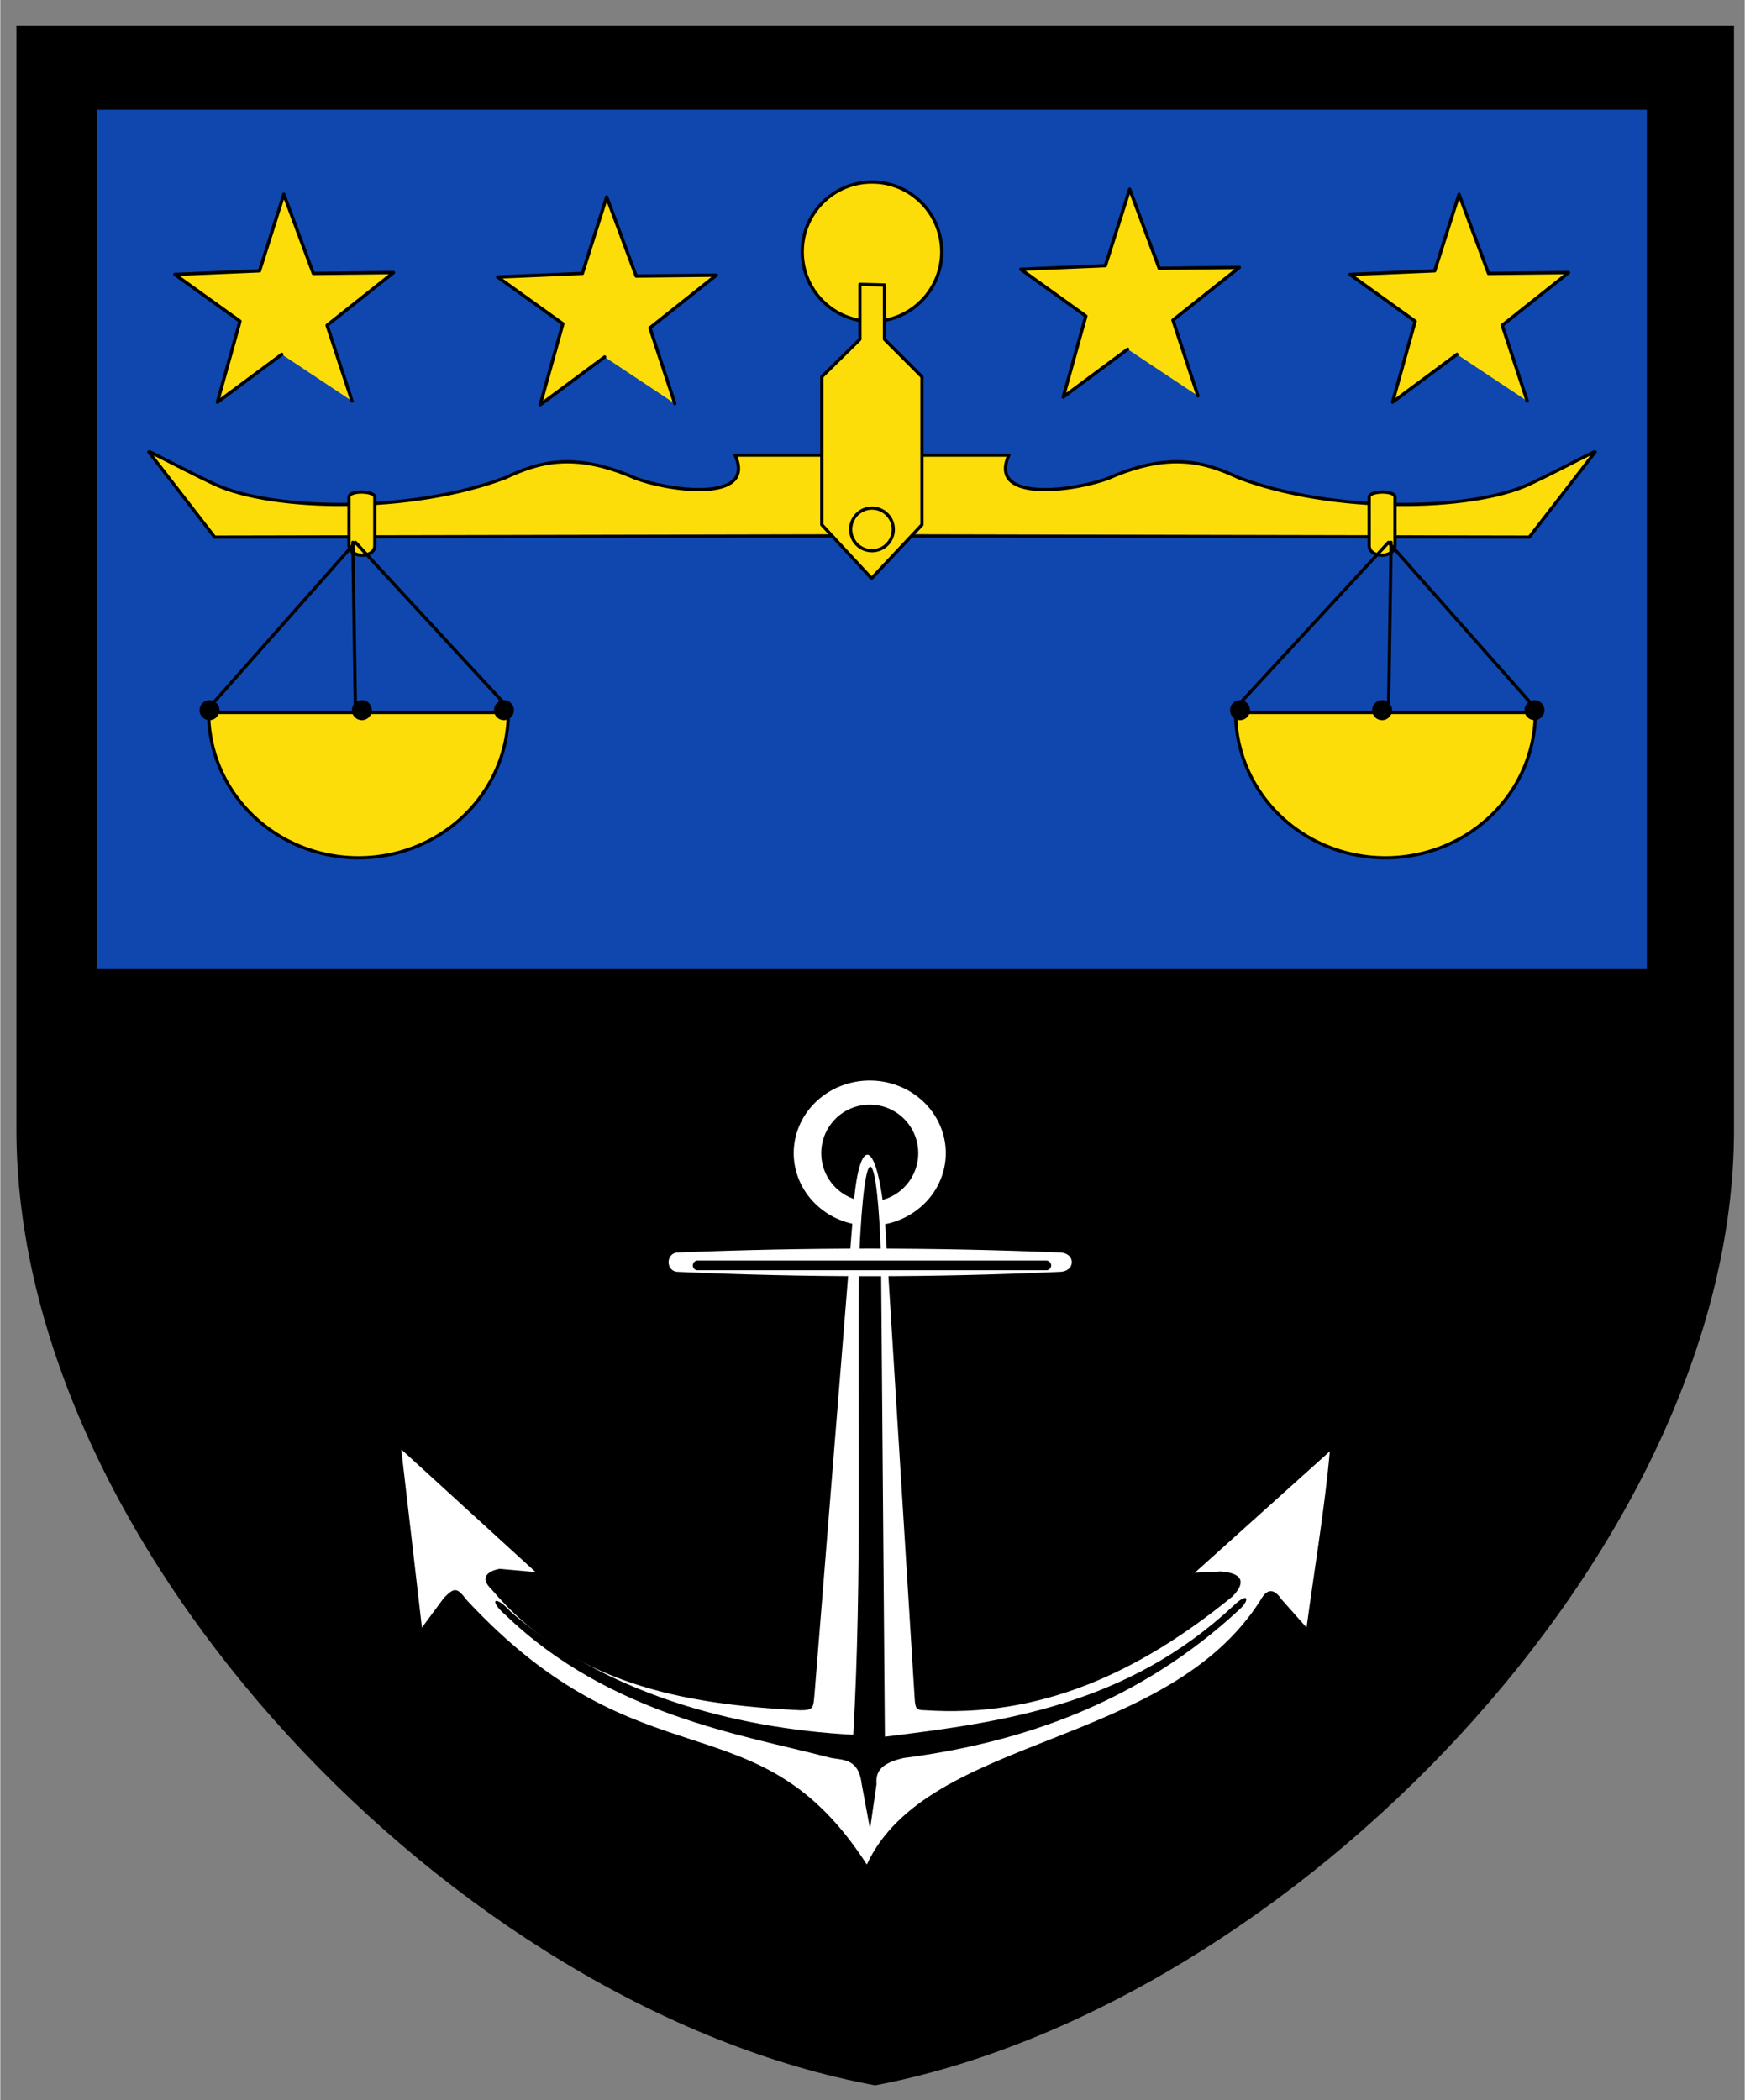 <?xml version="1.0" encoding="UTF-8"?>
<svg width="270" height="325" enable-background="new 0 0 284.171 393.363" overflow="visible" viewBox="0 0 270.16 325.3" xmlns="http://www.w3.org/2000/svg" xmlns:xlink="http://www.w3.org/1999/xlink">
<rect x="0" y="0" width="270.16" height="325.3" fill="#808080" stroke="none"/>
<g transform="translate(0-68)">
<path d="m2.5 72v171c0 65 68 136 133 148 64-12.2 133-83 133-148v-171z"/>
<path d="m15 85h240v133h-240z" fill="#0f47af"/>
<path transform="matrix(1.001 0 0 1.001 0 68)" d="m134.52 167.2a11.764 11.231 0 0 0-11.764 11.23 11.764 11.231 0 0 0 11.764 11.23 11.764 11.231 0 0 0 11.764-11.23 11.764 11.231 0 0 0-11.764-11.23m0 3.727a7.503 7.503 0 0 1 7.504 7.504 7.503 7.503 0 0 1-7.504 7.504 7.503 7.503 0 0 1-7.504-7.504 7.503 7.503 0 0 1 7.504-7.504" fill="#fff"/>
<path id="a" transform="matrix(.62.392-.392.62 62 40.8)" d="m38.6 108-6.1 15.8-5.1-17-16.9-1 14.7-10.2-4.3-16.4 14.2 10.8 14.2-9.2-5.9 16.9 13 10.7" fill="#fcdd09" stroke="#000" stroke-linecap="round" stroke-linejoin="round" stroke-miterlimit="1.4" stroke-width=".7"/>
<circle cx="135" cy="107" r="10.8" fill="#fcdd09" stroke="#000" stroke-linecap="round" stroke-linejoin="round" stroke-miterlimit="1.4" stroke-width=".5"/>
<path id="f" transform="rotate(-90)" d="m-178.36 78.683a22.506 23.21 0 0 1-19.491-11.605 22.506 23.21 0 0 1 0-23.21 22.506 23.21 0 0 1 19.491-11.605v23z" fill="#fcdd09" stroke="#000" stroke-linecap="round" stroke-linejoin="round" stroke-miterlimit="1.4" stroke-width=".5"/>
<path id="e" d="m23 138l10.2 13.2 97-.2-.4-12.5h-16c3.4 7.5-10.6 5.5-15.6 3.5-9.4-4.1-14.9-2.4-20 0-14.6 5.5-35.9 5.2-45 1-3.2-1.5-6.6-3.3-10-5z" fill="#fcdd09" stroke="#000" stroke-linecap="round" stroke-linejoin="round" stroke-miterlimit="1.4" stroke-width=".5"/>
<path id="d" d="m54 145c0-1.1 4-1 4 0v7.5c0 2-3.9 2-4 0z" fill="#fcdd09" stroke="#000" stroke-linecap="round" stroke-linejoin="round" stroke-miterlimit="1.4" stroke-width=".5"/>
<g stroke="#000" stroke-linecap="round" stroke-linejoin="round" stroke-miterlimit="1.4" stroke-width=".5">
<circle cx="32.4" cy="178" r="1.3"/>
<circle cx="56" cy="178" r="1.3"/>
<circle cx="78" cy="178" r="1.3"/>
</g>
<path id="c" d="m32 178 23-26 24 26" fill="none" stroke="#000" stroke-linecap="round" stroke-linejoin="round" stroke-miterlimit="1.4" stroke-width=".5"/>
<path id="b" d="m55 178-0.4-26" fill="none" stroke="#000" stroke-linecap="round" stroke-linejoin="round" stroke-miterlimit="1.4" stroke-width=".5"/>
<path d="m132 257c.7-13.5 3.7-13.5 5-.1l4.6 74c.1 1.7.2 2 1.6 2 17.6 1.2 32.9-5.6 47.6-17.6 1.4-1.4 2.6-3.5-1.7-3.9l-4.1.2 20.9-18.8c-.7 8.2-2.4 18.4-3.6 27.3l-3.9-4.4c-.8-1.2-2-2.1-3.2.1-14.5 23-51.6 20.8-61 41-17-26.4-34.6-11.5-62-41-1.5-2-1.9-1.9-3.5-.3l-3.4 4.6-3.2-27.6 20.8 19-5.6-.5c-1.5.3-3.3 1.2-1.2 3.2 12.3 14.5 29.4 17.8 47.8 18.7 2.1 0 2-.4 2.2-2.5z" fill="#fff"/>
<path d="m133 263c.9-21 2.9-17 3.4 0l.6 74c18.8-2.3 37.6-5 54-20.3 2.4-2.3 2.5-.8.9.6-15.4 14.3-33.5 20.6-52 23-4 .9-4.3 2.5-4.2 4.1l-1 6.9-1.3-7c-.5-4.2-3.2-3.6-5.1-4.1-13.4-3.5-34-6.6-50-22-2.8-2.4-1.7-3.3.8-.5 14.2 12.3 34 18 53 19 1.4-24.6.6-49 .9-73.9"/>
<path d="m105 262c19.8-.8 39.5-.8 59 0 2.6 0 2.6 3 0 3-19.6.9-39 .9-59 0-2 0-2-3 0-3" fill="#fff"/>
<path d="m108 264h54" fill="none" stroke="#000" stroke-linecap="round" stroke-linejoin="round" stroke-miterlimit="1.4" stroke-width="1.5"/>
<use transform="translate(50 .4)" width="270" height="325" xlink:href="#a"/>
<use transform="translate(131-.8)" width="270" height="325" xlink:href="#a"/>
<use transform="translate(182)" width="270" height="325" xlink:href="#a"/>
<g transform="matrix(-1 0 0 1 270 0)">
<use xlink:href="#f"/>
<use xlink:href="#e"/>
<use xlink:href="#d"/>
<g stroke="#000" stroke-linecap="round" stroke-linejoin="round" stroke-miterlimit="1.4" stroke-width=".5">
<circle cx="32.4" cy="178" r="1.3"/>
<circle cx="56" cy="178" r="1.3"/>
<circle cx="78" cy="178" r="1.3"/>
</g>
<use xlink:href="#c"/>
<use xlink:href="#b"/>
</g>
<g fill="#fcdd09" stroke="#000" stroke-linecap="round" stroke-linejoin="round" stroke-miterlimit="1.4" stroke-width=".5">
<path transform="matrix(1.001 0 0 1.001 0 68)" d="m133 44v8.5l-5.9 5.8v22.9l7.7 8.3 7.8-8.3v-22.9l-5.8-5.8v-8.4z"/>
<circle cx="135" cy="150" r="3.3"/>
</g>
</g>
</svg>
